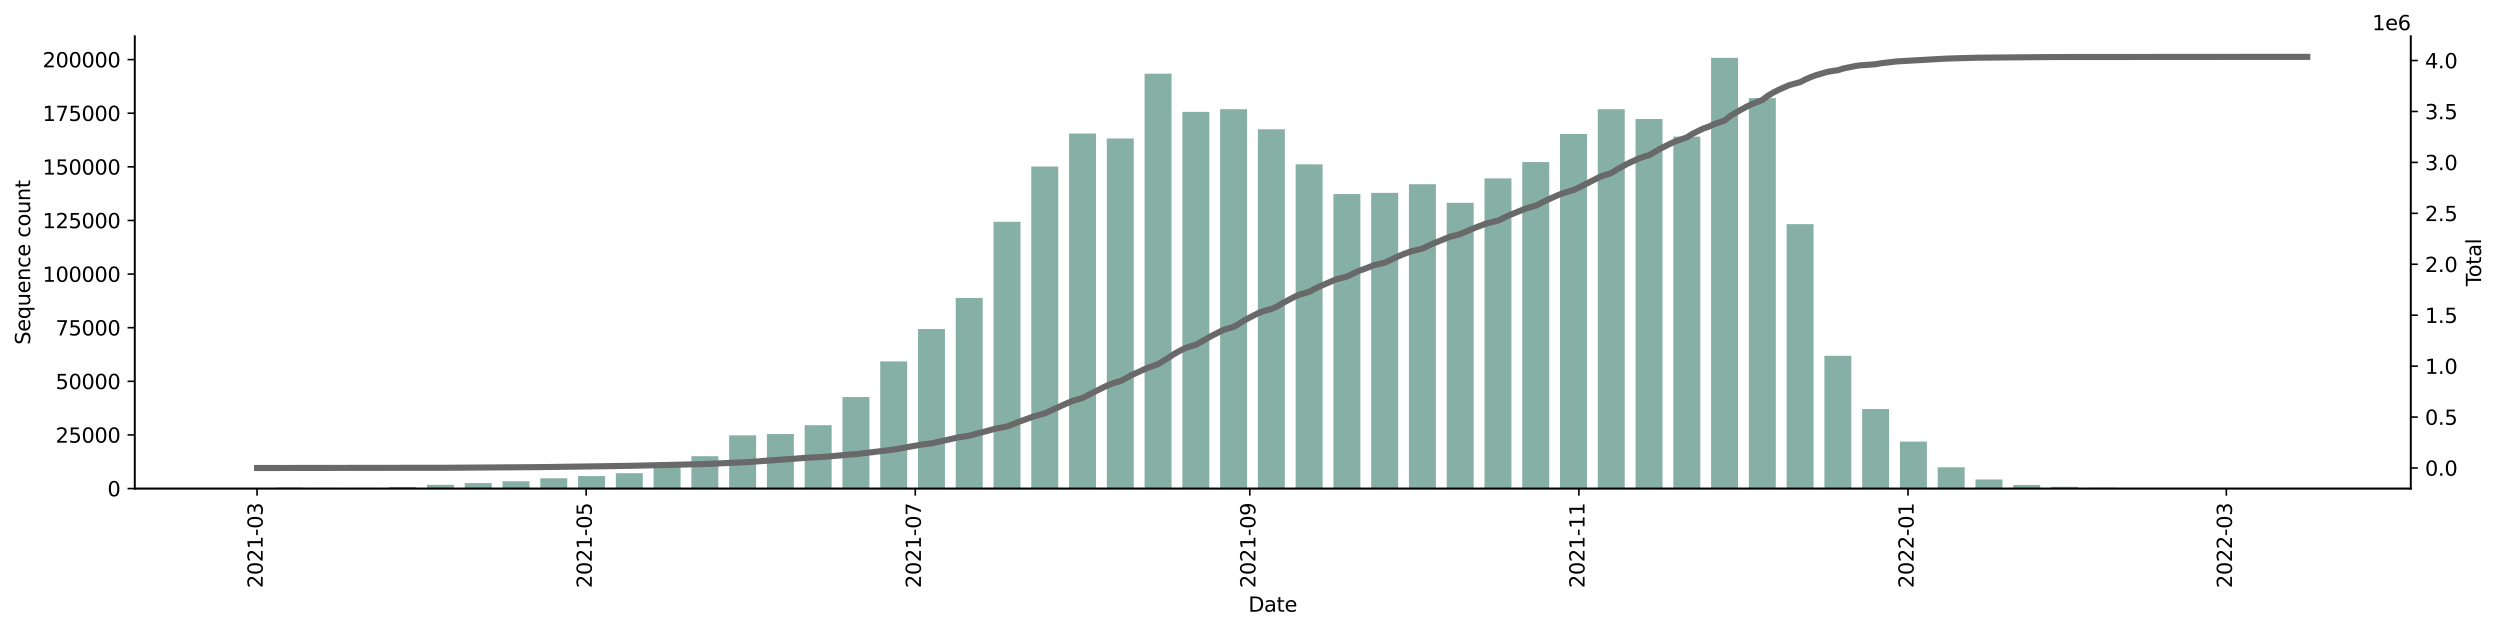 <?xml version="1.0" encoding="utf-8" standalone="no"?>
<!DOCTYPE svg PUBLIC "-//W3C//DTD SVG 1.1//EN"
  "http://www.w3.org/Graphics/SVG/1.1/DTD/svg11.dtd">
<svg xmlns:xlink="http://www.w3.org/1999/xlink" width="1225.834pt" height="309.219pt" viewBox="0 0 1225.834 309.219" xmlns="http://www.w3.org/2000/svg" version="1.1">
 <defs>
  <style type="text/css">*{stroke-linejoin: round; stroke-linecap: butt}</style>
 </defs>
 <g id="figure_1">
  <g id="patch_1">
   <path d="M 0 309.219 
L 1225.834 309.219 
L 1225.834 0 
L 0 0 
z
" style="fill: #ffffff"/>
  </g>
  <g id="axes_1">
   <g id="patch_2">
    <path d="M 66.053 239.558 
L 1182.053 239.558 
L 1182.053 17.798 
L 66.053 17.798 
z
" style="fill: #ffffff"/>
   </g>
   <g id="patch_3">
    <path d="M 116.78 239.558 
L 130.008 239.558 
L 130.008 239.426 
L 116.78 239.426 
z
" clip-path="url(#p5145534d7a)" style="fill: #86b0a6"/>
   </g>
   <g id="patch_4">
    <path d="M 135.299 239.558 
L 148.526 239.558 
L 148.526 239.027 
L 135.299 239.027 
z
" clip-path="url(#p5145534d7a)" style="fill: #86b0a6"/>
   </g>
   <g id="patch_5">
    <path d="M 153.817 239.558 
L 167.045 239.558 
L 167.045 239.207 
L 153.817 239.207 
z
" clip-path="url(#p5145534d7a)" style="fill: #86b0a6"/>
   </g>
   <g id="patch_6">
    <path d="M 172.336 239.558 
L 185.563 239.558 
L 185.563 239.248 
L 172.336 239.248 
z
" clip-path="url(#p5145534d7a)" style="fill: #86b0a6"/>
   </g>
   <g id="patch_7">
    <path d="M 190.854 239.558 
L 204.082 239.558 
L 204.082 238.77 
L 190.854 238.77 
z
" clip-path="url(#p5145534d7a)" style="fill: #86b0a6"/>
   </g>
   <g id="patch_8">
    <path d="M 209.373 239.558 
L 222.6 239.558 
L 222.6 237.72 
L 209.373 237.72 
z
" clip-path="url(#p5145534d7a)" style="fill: #86b0a6"/>
   </g>
   <g id="patch_9">
    <path d="M 227.891 239.558 
L 241.118 239.558 
L 241.118 236.853 
L 227.891 236.853 
z
" clip-path="url(#p5145534d7a)" style="fill: #86b0a6"/>
   </g>
   <g id="patch_10">
    <path d="M 246.409 239.558 
L 259.637 239.558 
L 259.637 235.976 
L 246.409 235.976 
z
" clip-path="url(#p5145534d7a)" style="fill: #86b0a6"/>
   </g>
   <g id="patch_11">
    <path d="M 264.928 239.558 
L 278.155 239.558 
L 278.155 234.497 
L 264.928 234.497 
z
" clip-path="url(#p5145534d7a)" style="fill: #86b0a6"/>
   </g>
   <g id="patch_12">
    <path d="M 283.446 239.558 
L 296.674 239.558 
L 296.674 233.431 
L 283.446 233.431 
z
" clip-path="url(#p5145534d7a)" style="fill: #86b0a6"/>
   </g>
   <g id="patch_13">
    <path d="M 301.965 239.558 
L 315.192 239.558 
L 315.192 232.02 
L 301.965 232.02 
z
" clip-path="url(#p5145534d7a)" style="fill: #86b0a6"/>
   </g>
   <g id="patch_14">
    <path d="M 320.483 239.558 
L 333.711 239.558 
L 333.711 228.625 
L 320.483 228.625 
z
" clip-path="url(#p5145534d7a)" style="fill: #86b0a6"/>
   </g>
   <g id="patch_15">
    <path d="M 339.002 239.558 
L 352.229 239.558 
L 352.229 223.703 
L 339.002 223.703 
z
" clip-path="url(#p5145534d7a)" style="fill: #86b0a6"/>
   </g>
   <g id="patch_16">
    <path d="M 357.52 239.558 
L 370.747 239.558 
L 370.747 213.453 
L 357.52 213.453 
z
" clip-path="url(#p5145534d7a)" style="fill: #86b0a6"/>
   </g>
   <g id="patch_17">
    <path d="M 376.038 239.558 
L 389.266 239.558 
L 389.266 212.851 
L 376.038 212.851 
z
" clip-path="url(#p5145534d7a)" style="fill: #86b0a6"/>
   </g>
   <g id="patch_18">
    <path d="M 394.557 239.558 
L 407.784 239.558 
L 407.784 208.481 
L 394.557 208.481 
z
" clip-path="url(#p5145534d7a)" style="fill: #86b0a6"/>
   </g>
   <g id="patch_19">
    <path d="M 413.075 239.558 
L 426.303 239.558 
L 426.303 194.701 
L 413.075 194.701 
z
" clip-path="url(#p5145534d7a)" style="fill: #86b0a6"/>
   </g>
   <g id="patch_20">
    <path d="M 431.594 239.558 
L 444.821 239.558 
L 444.821 177.204 
L 431.594 177.204 
z
" clip-path="url(#p5145534d7a)" style="fill: #86b0a6"/>
   </g>
   <g id="patch_21">
    <path d="M 450.112 239.558 
L 463.34 239.558 
L 463.34 161.337 
L 450.112 161.337 
z
" clip-path="url(#p5145534d7a)" style="fill: #86b0a6"/>
   </g>
   <g id="patch_22">
    <path d="M 468.631 239.558 
L 481.858 239.558 
L 481.858 146.093 
L 468.631 146.093 
z
" clip-path="url(#p5145534d7a)" style="fill: #86b0a6"/>
   </g>
   <g id="patch_23">
    <path d="M 487.149 239.558 
L 500.376 239.558 
L 500.376 108.759 
L 487.149 108.759 
z
" clip-path="url(#p5145534d7a)" style="fill: #86b0a6"/>
   </g>
   <g id="patch_24">
    <path d="M 505.667 239.558 
L 518.895 239.558 
L 518.895 81.645 
L 505.667 81.645 
z
" clip-path="url(#p5145534d7a)" style="fill: #86b0a6"/>
   </g>
   <g id="patch_25">
    <path d="M 524.186 239.558 
L 537.413 239.558 
L 537.413 65.465 
L 524.186 65.465 
z
" clip-path="url(#p5145534d7a)" style="fill: #86b0a6"/>
   </g>
   <g id="patch_26">
    <path d="M 542.704 239.558 
L 555.932 239.558 
L 555.932 67.9 
L 542.704 67.9 
z
" clip-path="url(#p5145534d7a)" style="fill: #86b0a6"/>
   </g>
   <g id="patch_27">
    <path d="M 561.223 239.558 
L 574.45 239.558 
L 574.45 36.108 
L 561.223 36.108 
z
" clip-path="url(#p5145534d7a)" style="fill: #86b0a6"/>
   </g>
   <g id="patch_28">
    <path d="M 579.741 239.558 
L 592.969 239.558 
L 592.969 54.836 
L 579.741 54.836 
z
" clip-path="url(#p5145534d7a)" style="fill: #86b0a6"/>
   </g>
   <g id="patch_29">
    <path d="M 598.26 239.558 
L 611.487 239.558 
L 611.487 53.558 
L 598.26 53.558 
z
" clip-path="url(#p5145534d7a)" style="fill: #86b0a6"/>
   </g>
   <g id="patch_30">
    <path d="M 616.778 239.558 
L 630.005 239.558 
L 630.005 63.374 
L 616.778 63.374 
z
" clip-path="url(#p5145534d7a)" style="fill: #86b0a6"/>
   </g>
   <g id="patch_31">
    <path d="M 635.296 239.558 
L 648.524 239.558 
L 648.524 80.584 
L 635.296 80.584 
z
" clip-path="url(#p5145534d7a)" style="fill: #86b0a6"/>
   </g>
   <g id="patch_32">
    <path d="M 653.815 239.558 
L 667.042 239.558 
L 667.042 95.173 
L 653.815 95.173 
z
" clip-path="url(#p5145534d7a)" style="fill: #86b0a6"/>
   </g>
   <g id="patch_33">
    <path d="M 672.333 239.558 
L 685.561 239.558 
L 685.561 94.581 
L 672.333 94.581 
z
" clip-path="url(#p5145534d7a)" style="fill: #86b0a6"/>
   </g>
   <g id="patch_34">
    <path d="M 690.852 239.558 
L 704.079 239.558 
L 704.079 90.335 
L 690.852 90.335 
z
" clip-path="url(#p5145534d7a)" style="fill: #86b0a6"/>
   </g>
   <g id="patch_35">
    <path d="M 709.37 239.558 
L 722.598 239.558 
L 722.598 99.44 
L 709.37 99.44 
z
" clip-path="url(#p5145534d7a)" style="fill: #86b0a6"/>
   </g>
   <g id="patch_36">
    <path d="M 727.889 239.558 
L 741.116 239.558 
L 741.116 87.486 
L 727.889 87.486 
z
" clip-path="url(#p5145534d7a)" style="fill: #86b0a6"/>
   </g>
   <g id="patch_37">
    <path d="M 746.407 239.558 
L 759.634 239.558 
L 759.634 79.473 
L 746.407 79.473 
z
" clip-path="url(#p5145534d7a)" style="fill: #86b0a6"/>
   </g>
   <g id="patch_38">
    <path d="M 764.925 239.558 
L 778.153 239.558 
L 778.153 65.697 
L 764.925 65.697 
z
" clip-path="url(#p5145534d7a)" style="fill: #86b0a6"/>
   </g>
   <g id="patch_39">
    <path d="M 783.444 239.558 
L 796.671 239.558 
L 796.671 53.559 
L 783.444 53.559 
z
" clip-path="url(#p5145534d7a)" style="fill: #86b0a6"/>
   </g>
   <g id="patch_40">
    <path d="M 801.962 239.558 
L 815.19 239.558 
L 815.19 58.344 
L 801.962 58.344 
z
" clip-path="url(#p5145534d7a)" style="fill: #86b0a6"/>
   </g>
   <g id="patch_41">
    <path d="M 820.481 239.558 
L 833.708 239.558 
L 833.708 66.978 
L 820.481 66.978 
z
" clip-path="url(#p5145534d7a)" style="fill: #86b0a6"/>
   </g>
   <g id="patch_42">
    <path d="M 838.999 239.558 
L 852.227 239.558 
L 852.227 28.358 
L 838.999 28.358 
z
" clip-path="url(#p5145534d7a)" style="fill: #86b0a6"/>
   </g>
   <g id="patch_43">
    <path d="M 857.518 239.558 
L 870.745 239.558 
L 870.745 48.122 
L 857.518 48.122 
z
" clip-path="url(#p5145534d7a)" style="fill: #86b0a6"/>
   </g>
   <g id="patch_44">
    <path d="M 876.036 239.558 
L 889.264 239.558 
L 889.264 109.913 
L 876.036 109.913 
z
" clip-path="url(#p5145534d7a)" style="fill: #86b0a6"/>
   </g>
   <g id="patch_45">
    <path d="M 894.554 239.558 
L 907.782 239.558 
L 907.782 174.475 
L 894.554 174.475 
z
" clip-path="url(#p5145534d7a)" style="fill: #86b0a6"/>
   </g>
   <g id="patch_46">
    <path d="M 913.073 239.558 
L 926.3 239.558 
L 926.3 200.563 
L 913.073 200.563 
z
" clip-path="url(#p5145534d7a)" style="fill: #86b0a6"/>
   </g>
   <g id="patch_47">
    <path d="M 931.591 239.558 
L 944.819 239.558 
L 944.819 216.52 
L 931.591 216.52 
z
" clip-path="url(#p5145534d7a)" style="fill: #86b0a6"/>
   </g>
   <g id="patch_48">
    <path d="M 950.11 239.558 
L 963.337 239.558 
L 963.337 229.104 
L 950.11 229.104 
z
" clip-path="url(#p5145534d7a)" style="fill: #86b0a6"/>
   </g>
   <g id="patch_49">
    <path d="M 968.628 239.558 
L 981.856 239.558 
L 981.856 235.103 
L 968.628 235.103 
z
" clip-path="url(#p5145534d7a)" style="fill: #86b0a6"/>
   </g>
   <g id="patch_50">
    <path d="M 987.147 239.558 
L 1000.374 239.558 
L 1000.374 237.791 
L 987.147 237.791 
z
" clip-path="url(#p5145534d7a)" style="fill: #86b0a6"/>
   </g>
   <g id="patch_51">
    <path d="M 1005.665 239.558 
L 1018.893 239.558 
L 1018.893 238.707 
L 1005.665 238.707 
z
" clip-path="url(#p5145534d7a)" style="fill: #86b0a6"/>
   </g>
   <g id="patch_52">
    <path d="M 1024.184 239.558 
L 1037.411 239.558 
L 1037.411 239.104 
L 1024.184 239.104 
z
" clip-path="url(#p5145534d7a)" style="fill: #86b0a6"/>
   </g>
   <g id="patch_53">
    <path d="M 1042.702 239.558 
L 1055.929 239.558 
L 1055.929 239.317 
L 1042.702 239.317 
z
" clip-path="url(#p5145534d7a)" style="fill: #86b0a6"/>
   </g>
   <g id="patch_54">
    <path d="M 1061.22 239.558 
L 1074.448 239.558 
L 1074.448 239.433 
L 1061.22 239.433 
z
" clip-path="url(#p5145534d7a)" style="fill: #86b0a6"/>
   </g>
   <g id="patch_55">
    <path d="M 1079.739 239.558 
L 1092.966 239.558 
L 1092.966 239.516 
L 1079.739 239.516 
z
" clip-path="url(#p5145534d7a)" style="fill: #86b0a6"/>
   </g>
   <g id="patch_56">
    <path d="M 1098.257 239.558 
L 1111.485 239.558 
L 1111.485 239.533 
L 1098.257 239.533 
z
" clip-path="url(#p5145534d7a)" style="fill: #86b0a6"/>
   </g>
   <g id="patch_57">
    <path d="M 1116.776 239.558 
L 1130.003 239.558 
L 1130.003 239.553 
L 1116.776 239.553 
z
" clip-path="url(#p5145534d7a)" style="fill: #86b0a6"/>
   </g>
   <g id="matplotlib.axis_1">
    <g id="xtick_1">
     <g id="line2d_1">
      <defs>
       <path id="m5280f4edd8" d="M 0 0 
L 0 3.5 
" style="stroke: #000000; stroke-width: 0.8"/>
      </defs>
      <g>
       <use xlink:href="#m5280f4edd8" x="126.04" y="239.558" style="stroke: #000000; stroke-width: 0.8"/>
      </g>
     </g>
     <g id="text_1">
      <!-- 2021-03 -->
      <g transform="translate(128.799 288.341)rotate(-90)scale(0.1 -0.1)">
       <defs>
        <path id="DejaVuSans-32" d="M 1228 531 
L 3431 531 
L 3431 0 
L 469 0 
L 469 531 
Q 828 903 1448 1529 
Q 2069 2156 2228 2338 
Q 2531 2678 2651 2914 
Q 2772 3150 2772 3378 
Q 2772 3750 2511 3984 
Q 2250 4219 1831 4219 
Q 1534 4219 1204 4116 
Q 875 4013 500 3803 
L 500 4441 
Q 881 4594 1212 4672 
Q 1544 4750 1819 4750 
Q 2544 4750 2975 4387 
Q 3406 4025 3406 3419 
Q 3406 3131 3298 2873 
Q 3191 2616 2906 2266 
Q 2828 2175 2409 1742 
Q 1991 1309 1228 531 
z
" transform="scale(0.016)"/>
        <path id="DejaVuSans-30" d="M 2034 4250 
Q 1547 4250 1301 3770 
Q 1056 3291 1056 2328 
Q 1056 1369 1301 889 
Q 1547 409 2034 409 
Q 2525 409 2770 889 
Q 3016 1369 3016 2328 
Q 3016 3291 2770 3770 
Q 2525 4250 2034 4250 
z
M 2034 4750 
Q 2819 4750 3233 4129 
Q 3647 3509 3647 2328 
Q 3647 1150 3233 529 
Q 2819 -91 2034 -91 
Q 1250 -91 836 529 
Q 422 1150 422 2328 
Q 422 3509 836 4129 
Q 1250 4750 2034 4750 
z
" transform="scale(0.016)"/>
        <path id="DejaVuSans-31" d="M 794 531 
L 1825 531 
L 1825 4091 
L 703 3866 
L 703 4441 
L 1819 4666 
L 2450 4666 
L 2450 531 
L 3481 531 
L 3481 0 
L 794 0 
L 794 531 
z
" transform="scale(0.016)"/>
        <path id="DejaVuSans-2d" d="M 313 2009 
L 1997 2009 
L 1997 1497 
L 313 1497 
L 313 2009 
z
" transform="scale(0.016)"/>
        <path id="DejaVuSans-33" d="M 2597 2516 
Q 3050 2419 3304 2112 
Q 3559 1806 3559 1356 
Q 3559 666 3084 287 
Q 2609 -91 1734 -91 
Q 1441 -91 1130 -33 
Q 819 25 488 141 
L 488 750 
Q 750 597 1062 519 
Q 1375 441 1716 441 
Q 2309 441 2620 675 
Q 2931 909 2931 1356 
Q 2931 1769 2642 2001 
Q 2353 2234 1838 2234 
L 1294 2234 
L 1294 2753 
L 1863 2753 
Q 2328 2753 2575 2939 
Q 2822 3125 2822 3475 
Q 2822 3834 2567 4026 
Q 2313 4219 1838 4219 
Q 1578 4219 1281 4162 
Q 984 4106 628 3988 
L 628 4550 
Q 988 4650 1302 4700 
Q 1616 4750 1894 4750 
Q 2613 4750 3031 4423 
Q 3450 4097 3450 3541 
Q 3450 3153 3228 2886 
Q 3006 2619 2597 2516 
z
" transform="scale(0.016)"/>
       </defs>
       <use xlink:href="#DejaVuSans-32"/>
       <use xlink:href="#DejaVuSans-30" x="63.623"/>
       <use xlink:href="#DejaVuSans-32" x="127.246"/>
       <use xlink:href="#DejaVuSans-31" x="190.869"/>
       <use xlink:href="#DejaVuSans-2d" x="254.492"/>
       <use xlink:href="#DejaVuSans-30" x="290.576"/>
       <use xlink:href="#DejaVuSans-33" x="354.199"/>
      </g>
     </g>
    </g>
    <g id="xtick_2">
     <g id="line2d_2">
      <g>
       <use xlink:href="#m5280f4edd8" x="287.415" y="239.558" style="stroke: #000000; stroke-width: 0.8"/>
      </g>
     </g>
     <g id="text_2">
      <!-- 2021-05 -->
      <g transform="translate(290.174 288.341)rotate(-90)scale(0.1 -0.1)">
       <defs>
        <path id="DejaVuSans-35" d="M 691 4666 
L 3169 4666 
L 3169 4134 
L 1269 4134 
L 1269 2991 
Q 1406 3038 1543 3061 
Q 1681 3084 1819 3084 
Q 2600 3084 3056 2656 
Q 3513 2228 3513 1497 
Q 3513 744 3044 326 
Q 2575 -91 1722 -91 
Q 1428 -91 1123 -41 
Q 819 9 494 109 
L 494 744 
Q 775 591 1075 516 
Q 1375 441 1709 441 
Q 2250 441 2565 725 
Q 2881 1009 2881 1497 
Q 2881 1984 2565 2268 
Q 2250 2553 1709 2553 
Q 1456 2553 1204 2497 
Q 953 2441 691 2322 
L 691 4666 
z
" transform="scale(0.016)"/>
       </defs>
       <use xlink:href="#DejaVuSans-32"/>
       <use xlink:href="#DejaVuSans-30" x="63.623"/>
       <use xlink:href="#DejaVuSans-32" x="127.246"/>
       <use xlink:href="#DejaVuSans-31" x="190.869"/>
       <use xlink:href="#DejaVuSans-2d" x="254.492"/>
       <use xlink:href="#DejaVuSans-30" x="290.576"/>
       <use xlink:href="#DejaVuSans-35" x="354.199"/>
      </g>
     </g>
    </g>
    <g id="xtick_3">
     <g id="line2d_3">
      <g>
       <use xlink:href="#m5280f4edd8" x="448.789" y="239.558" style="stroke: #000000; stroke-width: 0.8"/>
      </g>
     </g>
     <g id="text_3">
      <!-- 2021-07 -->
      <g transform="translate(451.549 288.341)rotate(-90)scale(0.1 -0.1)">
       <defs>
        <path id="DejaVuSans-37" d="M 525 4666 
L 3525 4666 
L 3525 4397 
L 1831 0 
L 1172 0 
L 2766 4134 
L 525 4134 
L 525 4666 
z
" transform="scale(0.016)"/>
       </defs>
       <use xlink:href="#DejaVuSans-32"/>
       <use xlink:href="#DejaVuSans-30" x="63.623"/>
       <use xlink:href="#DejaVuSans-32" x="127.246"/>
       <use xlink:href="#DejaVuSans-31" x="190.869"/>
       <use xlink:href="#DejaVuSans-2d" x="254.492"/>
       <use xlink:href="#DejaVuSans-30" x="290.576"/>
       <use xlink:href="#DejaVuSans-37" x="354.199"/>
      </g>
     </g>
    </g>
    <g id="xtick_4">
     <g id="line2d_4">
      <g>
       <use xlink:href="#m5280f4edd8" x="612.81" y="239.558" style="stroke: #000000; stroke-width: 0.8"/>
      </g>
     </g>
     <g id="text_4">
      <!-- 2021-09 -->
      <g transform="translate(615.569 288.341)rotate(-90)scale(0.1 -0.1)">
       <defs>
        <path id="DejaVuSans-39" d="M 703 97 
L 703 672 
Q 941 559 1184 500 
Q 1428 441 1663 441 
Q 2288 441 2617 861 
Q 2947 1281 2994 2138 
Q 2813 1869 2534 1725 
Q 2256 1581 1919 1581 
Q 1219 1581 811 2004 
Q 403 2428 403 3163 
Q 403 3881 828 4315 
Q 1253 4750 1959 4750 
Q 2769 4750 3195 4129 
Q 3622 3509 3622 2328 
Q 3622 1225 3098 567 
Q 2575 -91 1691 -91 
Q 1453 -91 1209 -44 
Q 966 3 703 97 
z
M 1959 2075 
Q 2384 2075 2632 2365 
Q 2881 2656 2881 3163 
Q 2881 3666 2632 3958 
Q 2384 4250 1959 4250 
Q 1534 4250 1286 3958 
Q 1038 3666 1038 3163 
Q 1038 2656 1286 2365 
Q 1534 2075 1959 2075 
z
" transform="scale(0.016)"/>
       </defs>
       <use xlink:href="#DejaVuSans-32"/>
       <use xlink:href="#DejaVuSans-30" x="63.623"/>
       <use xlink:href="#DejaVuSans-32" x="127.246"/>
       <use xlink:href="#DejaVuSans-31" x="190.869"/>
       <use xlink:href="#DejaVuSans-2d" x="254.492"/>
       <use xlink:href="#DejaVuSans-30" x="290.576"/>
       <use xlink:href="#DejaVuSans-39" x="354.199"/>
      </g>
     </g>
    </g>
    <g id="xtick_5">
     <g id="line2d_5">
      <g>
       <use xlink:href="#m5280f4edd8" x="774.185" y="239.558" style="stroke: #000000; stroke-width: 0.8"/>
      </g>
     </g>
     <g id="text_5">
      <!-- 2021-11 -->
      <g transform="translate(776.944 288.341)rotate(-90)scale(0.1 -0.1)">
       <use xlink:href="#DejaVuSans-32"/>
       <use xlink:href="#DejaVuSans-30" x="63.623"/>
       <use xlink:href="#DejaVuSans-32" x="127.246"/>
       <use xlink:href="#DejaVuSans-31" x="190.869"/>
       <use xlink:href="#DejaVuSans-2d" x="254.492"/>
       <use xlink:href="#DejaVuSans-31" x="290.576"/>
       <use xlink:href="#DejaVuSans-31" x="354.199"/>
      </g>
     </g>
    </g>
    <g id="xtick_6">
     <g id="line2d_6">
      <g>
       <use xlink:href="#m5280f4edd8" x="935.56" y="239.558" style="stroke: #000000; stroke-width: 0.8"/>
      </g>
     </g>
     <g id="text_6">
      <!-- 2022-01 -->
      <g transform="translate(938.319 288.341)rotate(-90)scale(0.1 -0.1)">
       <use xlink:href="#DejaVuSans-32"/>
       <use xlink:href="#DejaVuSans-30" x="63.623"/>
       <use xlink:href="#DejaVuSans-32" x="127.246"/>
       <use xlink:href="#DejaVuSans-32" x="190.869"/>
       <use xlink:href="#DejaVuSans-2d" x="254.492"/>
       <use xlink:href="#DejaVuSans-30" x="290.576"/>
       <use xlink:href="#DejaVuSans-31" x="354.199"/>
      </g>
     </g>
    </g>
    <g id="xtick_7">
     <g id="line2d_7">
      <g>
       <use xlink:href="#m5280f4edd8" x="1091.644" y="239.558" style="stroke: #000000; stroke-width: 0.8"/>
      </g>
     </g>
     <g id="text_7">
      <!-- 2022-03 -->
      <g transform="translate(1094.403 288.341)rotate(-90)scale(0.1 -0.1)">
       <use xlink:href="#DejaVuSans-32"/>
       <use xlink:href="#DejaVuSans-30" x="63.623"/>
       <use xlink:href="#DejaVuSans-32" x="127.246"/>
       <use xlink:href="#DejaVuSans-32" x="190.869"/>
       <use xlink:href="#DejaVuSans-2d" x="254.492"/>
       <use xlink:href="#DejaVuSans-30" x="290.576"/>
       <use xlink:href="#DejaVuSans-33" x="354.199"/>
      </g>
     </g>
    </g>
    <g id="text_8">
     <!-- Date -->
     <g transform="translate(612.102 299.94)scale(0.1 -0.1)">
      <defs>
       <path id="DejaVuSans-44" d="M 1259 4147 
L 1259 519 
L 2022 519 
Q 2988 519 3436 956 
Q 3884 1394 3884 2338 
Q 3884 3275 3436 3711 
Q 2988 4147 2022 4147 
L 1259 4147 
z
M 628 4666 
L 1925 4666 
Q 3281 4666 3915 4102 
Q 4550 3538 4550 2338 
Q 4550 1131 3912 565 
Q 3275 0 1925 0 
L 628 0 
L 628 4666 
z
" transform="scale(0.016)"/>
       <path id="DejaVuSans-61" d="M 2194 1759 
Q 1497 1759 1228 1600 
Q 959 1441 959 1056 
Q 959 750 1161 570 
Q 1363 391 1709 391 
Q 2188 391 2477 730 
Q 2766 1069 2766 1631 
L 2766 1759 
L 2194 1759 
z
M 3341 1997 
L 3341 0 
L 2766 0 
L 2766 531 
Q 2569 213 2275 61 
Q 1981 -91 1556 -91 
Q 1019 -91 701 211 
Q 384 513 384 1019 
Q 384 1609 779 1909 
Q 1175 2209 1959 2209 
L 2766 2209 
L 2766 2266 
Q 2766 2663 2505 2880 
Q 2244 3097 1772 3097 
Q 1472 3097 1187 3025 
Q 903 2953 641 2809 
L 641 3341 
Q 956 3463 1253 3523 
Q 1550 3584 1831 3584 
Q 2591 3584 2966 3190 
Q 3341 2797 3341 1997 
z
" transform="scale(0.016)"/>
       <path id="DejaVuSans-74" d="M 1172 4494 
L 1172 3500 
L 2356 3500 
L 2356 3053 
L 1172 3053 
L 1172 1153 
Q 1172 725 1289 603 
Q 1406 481 1766 481 
L 2356 481 
L 2356 0 
L 1766 0 
Q 1100 0 847 248 
Q 594 497 594 1153 
L 594 3053 
L 172 3053 
L 172 3500 
L 594 3500 
L 594 4494 
L 1172 4494 
z
" transform="scale(0.016)"/>
       <path id="DejaVuSans-65" d="M 3597 1894 
L 3597 1613 
L 953 1613 
Q 991 1019 1311 708 
Q 1631 397 2203 397 
Q 2534 397 2845 478 
Q 3156 559 3463 722 
L 3463 178 
Q 3153 47 2828 -22 
Q 2503 -91 2169 -91 
Q 1331 -91 842 396 
Q 353 884 353 1716 
Q 353 2575 817 3079 
Q 1281 3584 2069 3584 
Q 2775 3584 3186 3129 
Q 3597 2675 3597 1894 
z
M 3022 2063 
Q 3016 2534 2758 2815 
Q 2500 3097 2075 3097 
Q 1594 3097 1305 2825 
Q 1016 2553 972 2059 
L 3022 2063 
z
" transform="scale(0.016)"/>
      </defs>
      <use xlink:href="#DejaVuSans-44"/>
      <use xlink:href="#DejaVuSans-61" x="77.002"/>
      <use xlink:href="#DejaVuSans-74" x="138.281"/>
      <use xlink:href="#DejaVuSans-65" x="177.49"/>
     </g>
    </g>
   </g>
   <g id="matplotlib.axis_2">
    <g id="ytick_1">
     <g id="line2d_8">
      <defs>
       <path id="m1c96348658" d="M 0 0 
L -3.5 0 
" style="stroke: #000000; stroke-width: 0.8"/>
      </defs>
      <g>
       <use xlink:href="#m1c96348658" x="66.053" y="239.558" style="stroke: #000000; stroke-width: 0.8"/>
      </g>
     </g>
     <g id="text_9">
      <!-- 0 -->
      <g transform="translate(52.691 243.358)scale(0.1 -0.1)">
       <use xlink:href="#DejaVuSans-30"/>
      </g>
     </g>
    </g>
    <g id="ytick_2">
     <g id="line2d_9">
      <g>
       <use xlink:href="#m1c96348658" x="66.053" y="213.267" style="stroke: #000000; stroke-width: 0.8"/>
      </g>
     </g>
     <g id="text_10">
      <!-- 25000 -->
      <g transform="translate(27.241 217.066)scale(0.1 -0.1)">
       <use xlink:href="#DejaVuSans-32"/>
       <use xlink:href="#DejaVuSans-35" x="63.623"/>
       <use xlink:href="#DejaVuSans-30" x="127.246"/>
       <use xlink:href="#DejaVuSans-30" x="190.869"/>
       <use xlink:href="#DejaVuSans-30" x="254.492"/>
      </g>
     </g>
    </g>
    <g id="ytick_3">
     <g id="line2d_10">
      <g>
       <use xlink:href="#m1c96348658" x="66.053" y="186.975" style="stroke: #000000; stroke-width: 0.8"/>
      </g>
     </g>
     <g id="text_11">
      <!-- 50000 -->
      <g transform="translate(27.241 190.775)scale(0.1 -0.1)">
       <use xlink:href="#DejaVuSans-35"/>
       <use xlink:href="#DejaVuSans-30" x="63.623"/>
       <use xlink:href="#DejaVuSans-30" x="127.246"/>
       <use xlink:href="#DejaVuSans-30" x="190.869"/>
       <use xlink:href="#DejaVuSans-30" x="254.492"/>
      </g>
     </g>
    </g>
    <g id="ytick_4">
     <g id="line2d_11">
      <g>
       <use xlink:href="#m1c96348658" x="66.053" y="160.684" style="stroke: #000000; stroke-width: 0.8"/>
      </g>
     </g>
     <g id="text_12">
      <!-- 75000 -->
      <g transform="translate(27.241 164.483)scale(0.1 -0.1)">
       <use xlink:href="#DejaVuSans-37"/>
       <use xlink:href="#DejaVuSans-35" x="63.623"/>
       <use xlink:href="#DejaVuSans-30" x="127.246"/>
       <use xlink:href="#DejaVuSans-30" x="190.869"/>
       <use xlink:href="#DejaVuSans-30" x="254.492"/>
      </g>
     </g>
    </g>
    <g id="ytick_5">
     <g id="line2d_12">
      <g>
       <use xlink:href="#m1c96348658" x="66.053" y="134.392" style="stroke: #000000; stroke-width: 0.8"/>
      </g>
     </g>
     <g id="text_13">
      <!-- 100000 -->
      <g transform="translate(20.878 138.191)scale(0.1 -0.1)">
       <use xlink:href="#DejaVuSans-31"/>
       <use xlink:href="#DejaVuSans-30" x="63.623"/>
       <use xlink:href="#DejaVuSans-30" x="127.246"/>
       <use xlink:href="#DejaVuSans-30" x="190.869"/>
       <use xlink:href="#DejaVuSans-30" x="254.492"/>
       <use xlink:href="#DejaVuSans-30" x="318.115"/>
      </g>
     </g>
    </g>
    <g id="ytick_6">
     <g id="line2d_13">
      <g>
       <use xlink:href="#m1c96348658" x="66.053" y="108.101" style="stroke: #000000; stroke-width: 0.8"/>
      </g>
     </g>
     <g id="text_14">
      <!-- 125000 -->
      <g transform="translate(20.878 111.9)scale(0.1 -0.1)">
       <use xlink:href="#DejaVuSans-31"/>
       <use xlink:href="#DejaVuSans-32" x="63.623"/>
       <use xlink:href="#DejaVuSans-35" x="127.246"/>
       <use xlink:href="#DejaVuSans-30" x="190.869"/>
       <use xlink:href="#DejaVuSans-30" x="254.492"/>
       <use xlink:href="#DejaVuSans-30" x="318.115"/>
      </g>
     </g>
    </g>
    <g id="ytick_7">
     <g id="line2d_14">
      <g>
       <use xlink:href="#m1c96348658" x="66.053" y="81.809" style="stroke: #000000; stroke-width: 0.8"/>
      </g>
     </g>
     <g id="text_15">
      <!-- 150000 -->
      <g transform="translate(20.878 85.608)scale(0.1 -0.1)">
       <use xlink:href="#DejaVuSans-31"/>
       <use xlink:href="#DejaVuSans-35" x="63.623"/>
       <use xlink:href="#DejaVuSans-30" x="127.246"/>
       <use xlink:href="#DejaVuSans-30" x="190.869"/>
       <use xlink:href="#DejaVuSans-30" x="254.492"/>
       <use xlink:href="#DejaVuSans-30" x="318.115"/>
      </g>
     </g>
    </g>
    <g id="ytick_8">
     <g id="line2d_15">
      <g>
       <use xlink:href="#m1c96348658" x="66.053" y="55.518" style="stroke: #000000; stroke-width: 0.8"/>
      </g>
     </g>
     <g id="text_16">
      <!-- 175000 -->
      <g transform="translate(20.878 59.317)scale(0.1 -0.1)">
       <use xlink:href="#DejaVuSans-31"/>
       <use xlink:href="#DejaVuSans-37" x="63.623"/>
       <use xlink:href="#DejaVuSans-35" x="127.246"/>
       <use xlink:href="#DejaVuSans-30" x="190.869"/>
       <use xlink:href="#DejaVuSans-30" x="254.492"/>
       <use xlink:href="#DejaVuSans-30" x="318.115"/>
      </g>
     </g>
    </g>
    <g id="ytick_9">
     <g id="line2d_16">
      <g>
       <use xlink:href="#m1c96348658" x="66.053" y="29.226" style="stroke: #000000; stroke-width: 0.8"/>
      </g>
     </g>
     <g id="text_17">
      <!-- 200000 -->
      <g transform="translate(20.878 33.025)scale(0.1 -0.1)">
       <use xlink:href="#DejaVuSans-32"/>
       <use xlink:href="#DejaVuSans-30" x="63.623"/>
       <use xlink:href="#DejaVuSans-30" x="127.246"/>
       <use xlink:href="#DejaVuSans-30" x="190.869"/>
       <use xlink:href="#DejaVuSans-30" x="254.492"/>
       <use xlink:href="#DejaVuSans-30" x="318.115"/>
      </g>
     </g>
    </g>
    <g id="text_18">
     <!-- Sequence count -->
     <g transform="translate(14.798 169.039)rotate(-90)scale(0.1 -0.1)">
      <defs>
       <path id="DejaVuSans-53" d="M 3425 4513 
L 3425 3897 
Q 3066 4069 2747 4153 
Q 2428 4238 2131 4238 
Q 1616 4238 1336 4038 
Q 1056 3838 1056 3469 
Q 1056 3159 1242 3001 
Q 1428 2844 1947 2747 
L 2328 2669 
Q 3034 2534 3370 2195 
Q 3706 1856 3706 1288 
Q 3706 609 3251 259 
Q 2797 -91 1919 -91 
Q 1588 -91 1214 -16 
Q 841 59 441 206 
L 441 856 
Q 825 641 1194 531 
Q 1563 422 1919 422 
Q 2459 422 2753 634 
Q 3047 847 3047 1241 
Q 3047 1584 2836 1778 
Q 2625 1972 2144 2069 
L 1759 2144 
Q 1053 2284 737 2584 
Q 422 2884 422 3419 
Q 422 4038 858 4394 
Q 1294 4750 2059 4750 
Q 2388 4750 2728 4690 
Q 3069 4631 3425 4513 
z
" transform="scale(0.016)"/>
       <path id="DejaVuSans-71" d="M 947 1747 
Q 947 1113 1208 752 
Q 1469 391 1925 391 
Q 2381 391 2643 752 
Q 2906 1113 2906 1747 
Q 2906 2381 2643 2742 
Q 2381 3103 1925 3103 
Q 1469 3103 1208 2742 
Q 947 2381 947 1747 
z
M 2906 525 
Q 2725 213 2448 61 
Q 2172 -91 1784 -91 
Q 1150 -91 751 415 
Q 353 922 353 1747 
Q 353 2572 751 3078 
Q 1150 3584 1784 3584 
Q 2172 3584 2448 3432 
Q 2725 3281 2906 2969 
L 2906 3500 
L 3481 3500 
L 3481 -1331 
L 2906 -1331 
L 2906 525 
z
" transform="scale(0.016)"/>
       <path id="DejaVuSans-75" d="M 544 1381 
L 544 3500 
L 1119 3500 
L 1119 1403 
Q 1119 906 1312 657 
Q 1506 409 1894 409 
Q 2359 409 2629 706 
Q 2900 1003 2900 1516 
L 2900 3500 
L 3475 3500 
L 3475 0 
L 2900 0 
L 2900 538 
Q 2691 219 2414 64 
Q 2138 -91 1772 -91 
Q 1169 -91 856 284 
Q 544 659 544 1381 
z
M 1991 3584 
L 1991 3584 
z
" transform="scale(0.016)"/>
       <path id="DejaVuSans-6e" d="M 3513 2113 
L 3513 0 
L 2938 0 
L 2938 2094 
Q 2938 2591 2744 2837 
Q 2550 3084 2163 3084 
Q 1697 3084 1428 2787 
Q 1159 2491 1159 1978 
L 1159 0 
L 581 0 
L 581 3500 
L 1159 3500 
L 1159 2956 
Q 1366 3272 1645 3428 
Q 1925 3584 2291 3584 
Q 2894 3584 3203 3211 
Q 3513 2838 3513 2113 
z
" transform="scale(0.016)"/>
       <path id="DejaVuSans-63" d="M 3122 3366 
L 3122 2828 
Q 2878 2963 2633 3030 
Q 2388 3097 2138 3097 
Q 1578 3097 1268 2742 
Q 959 2388 959 1747 
Q 959 1106 1268 751 
Q 1578 397 2138 397 
Q 2388 397 2633 464 
Q 2878 531 3122 666 
L 3122 134 
Q 2881 22 2623 -34 
Q 2366 -91 2075 -91 
Q 1284 -91 818 406 
Q 353 903 353 1747 
Q 353 2603 823 3093 
Q 1294 3584 2113 3584 
Q 2378 3584 2631 3529 
Q 2884 3475 3122 3366 
z
" transform="scale(0.016)"/>
       <path id="DejaVuSans-20" transform="scale(0.016)"/>
       <path id="DejaVuSans-6f" d="M 1959 3097 
Q 1497 3097 1228 2736 
Q 959 2375 959 1747 
Q 959 1119 1226 758 
Q 1494 397 1959 397 
Q 2419 397 2687 759 
Q 2956 1122 2956 1747 
Q 2956 2369 2687 2733 
Q 2419 3097 1959 3097 
z
M 1959 3584 
Q 2709 3584 3137 3096 
Q 3566 2609 3566 1747 
Q 3566 888 3137 398 
Q 2709 -91 1959 -91 
Q 1206 -91 779 398 
Q 353 888 353 1747 
Q 353 2609 779 3096 
Q 1206 3584 1959 3584 
z
" transform="scale(0.016)"/>
      </defs>
      <use xlink:href="#DejaVuSans-53"/>
      <use xlink:href="#DejaVuSans-65" x="63.477"/>
      <use xlink:href="#DejaVuSans-71" x="125"/>
      <use xlink:href="#DejaVuSans-75" x="188.477"/>
      <use xlink:href="#DejaVuSans-65" x="251.855"/>
      <use xlink:href="#DejaVuSans-6e" x="313.379"/>
      <use xlink:href="#DejaVuSans-63" x="376.758"/>
      <use xlink:href="#DejaVuSans-65" x="431.738"/>
      <use xlink:href="#DejaVuSans-20" x="493.262"/>
      <use xlink:href="#DejaVuSans-63" x="525.049"/>
      <use xlink:href="#DejaVuSans-6f" x="580.029"/>
      <use xlink:href="#DejaVuSans-75" x="641.211"/>
      <use xlink:href="#DejaVuSans-6e" x="704.59"/>
      <use xlink:href="#DejaVuSans-74" x="767.969"/>
     </g>
    </g>
   </g>
   <g id="patch_58">
    <path d="M 66.053 239.558 
L 66.053 17.798 
" style="fill: none; stroke: #000000; stroke-width: 0.8; stroke-linejoin: miter; stroke-linecap: square"/>
   </g>
   <g id="patch_59">
    <path d="M 1182.053 239.558 
L 1182.053 17.798 
" style="fill: none; stroke: #000000; stroke-width: 0.8; stroke-linejoin: miter; stroke-linecap: square"/>
   </g>
   <g id="patch_60">
    <path d="M 66.053 239.558 
L 1182.053 239.558 
" style="fill: none; stroke: #000000; stroke-width: 0.8; stroke-linejoin: miter; stroke-linecap: square"/>
   </g>
  </g>
  <g id="axes_2">
   <g id="matplotlib.axis_3">
    <g id="ytick_10">
     <g id="line2d_17">
      <defs>
       <path id="m46f35eec33" d="M 0 0 
L 3.5 0 
" style="stroke: #000000; stroke-width: 0.8"/>
      </defs>
      <g>
       <use xlink:href="#m46f35eec33" x="1182.053" y="229.48" style="stroke: #000000; stroke-width: 0.8"/>
      </g>
     </g>
     <g id="text_19">
      <!-- 0.0 -->
      <g transform="translate(1189.053 233.28)scale(0.1 -0.1)">
       <defs>
        <path id="DejaVuSans-2e" d="M 684 794 
L 1344 794 
L 1344 0 
L 684 0 
L 684 794 
z
" transform="scale(0.016)"/>
       </defs>
       <use xlink:href="#DejaVuSans-30"/>
       <use xlink:href="#DejaVuSans-2e" x="63.623"/>
       <use xlink:href="#DejaVuSans-30" x="95.41"/>
      </g>
     </g>
    </g>
    <g id="ytick_11">
     <g id="line2d_18">
      <g>
       <use xlink:href="#m46f35eec33" x="1182.053" y="204.506" style="stroke: #000000; stroke-width: 0.8"/>
      </g>
     </g>
     <g id="text_20">
      <!-- 0.5 -->
      <g transform="translate(1189.053 208.305)scale(0.1 -0.1)">
       <use xlink:href="#DejaVuSans-30"/>
       <use xlink:href="#DejaVuSans-2e" x="63.623"/>
       <use xlink:href="#DejaVuSans-35" x="95.41"/>
      </g>
     </g>
    </g>
    <g id="ytick_12">
     <g id="line2d_19">
      <g>
       <use xlink:href="#m46f35eec33" x="1182.053" y="179.532" style="stroke: #000000; stroke-width: 0.8"/>
      </g>
     </g>
     <g id="text_21">
      <!-- 1.0 -->
      <g transform="translate(1189.053 183.331)scale(0.1 -0.1)">
       <use xlink:href="#DejaVuSans-31"/>
       <use xlink:href="#DejaVuSans-2e" x="63.623"/>
       <use xlink:href="#DejaVuSans-30" x="95.41"/>
      </g>
     </g>
    </g>
    <g id="ytick_13">
     <g id="line2d_20">
      <g>
       <use xlink:href="#m46f35eec33" x="1182.053" y="154.557" style="stroke: #000000; stroke-width: 0.8"/>
      </g>
     </g>
     <g id="text_22">
      <!-- 1.5 -->
      <g transform="translate(1189.053 158.356)scale(0.1 -0.1)">
       <use xlink:href="#DejaVuSans-31"/>
       <use xlink:href="#DejaVuSans-2e" x="63.623"/>
       <use xlink:href="#DejaVuSans-35" x="95.41"/>
      </g>
     </g>
    </g>
    <g id="ytick_14">
     <g id="line2d_21">
      <g>
       <use xlink:href="#m46f35eec33" x="1182.053" y="129.583" style="stroke: #000000; stroke-width: 0.8"/>
      </g>
     </g>
     <g id="text_23">
      <!-- 2.0 -->
      <g transform="translate(1189.053 133.382)scale(0.1 -0.1)">
       <use xlink:href="#DejaVuSans-32"/>
       <use xlink:href="#DejaVuSans-2e" x="63.623"/>
       <use xlink:href="#DejaVuSans-30" x="95.41"/>
      </g>
     </g>
    </g>
    <g id="ytick_15">
     <g id="line2d_22">
      <g>
       <use xlink:href="#m46f35eec33" x="1182.053" y="104.608" style="stroke: #000000; stroke-width: 0.8"/>
      </g>
     </g>
     <g id="text_24">
      <!-- 2.5 -->
      <g transform="translate(1189.053 108.407)scale(0.1 -0.1)">
       <use xlink:href="#DejaVuSans-32"/>
       <use xlink:href="#DejaVuSans-2e" x="63.623"/>
       <use xlink:href="#DejaVuSans-35" x="95.41"/>
      </g>
     </g>
    </g>
    <g id="ytick_16">
     <g id="line2d_23">
      <g>
       <use xlink:href="#m46f35eec33" x="1182.053" y="79.634" style="stroke: #000000; stroke-width: 0.8"/>
      </g>
     </g>
     <g id="text_25">
      <!-- 3.0 -->
      <g transform="translate(1189.053 83.433)scale(0.1 -0.1)">
       <use xlink:href="#DejaVuSans-33"/>
       <use xlink:href="#DejaVuSans-2e" x="63.623"/>
       <use xlink:href="#DejaVuSans-30" x="95.41"/>
      </g>
     </g>
    </g>
    <g id="ytick_17">
     <g id="line2d_24">
      <g>
       <use xlink:href="#m46f35eec33" x="1182.053" y="54.659" style="stroke: #000000; stroke-width: 0.8"/>
      </g>
     </g>
     <g id="text_26">
      <!-- 3.5 -->
      <g transform="translate(1189.053 58.459)scale(0.1 -0.1)">
       <use xlink:href="#DejaVuSans-33"/>
       <use xlink:href="#DejaVuSans-2e" x="63.623"/>
       <use xlink:href="#DejaVuSans-35" x="95.41"/>
      </g>
     </g>
    </g>
    <g id="ytick_18">
     <g id="line2d_25">
      <g>
       <use xlink:href="#m46f35eec33" x="1182.053" y="29.685" style="stroke: #000000; stroke-width: 0.8"/>
      </g>
     </g>
     <g id="text_27">
      <!-- 4.0 -->
      <g transform="translate(1189.053 33.484)scale(0.1 -0.1)">
       <defs>
        <path id="DejaVuSans-34" d="M 2419 4116 
L 825 1625 
L 2419 1625 
L 2419 4116 
z
M 2253 4666 
L 3047 4666 
L 3047 1625 
L 3713 1625 
L 3713 1100 
L 3047 1100 
L 3047 0 
L 2419 0 
L 2419 1100 
L 313 1100 
L 313 1709 
L 2253 4666 
z
" transform="scale(0.016)"/>
       </defs>
       <use xlink:href="#DejaVuSans-34"/>
       <use xlink:href="#DejaVuSans-2e" x="63.623"/>
       <use xlink:href="#DejaVuSans-30" x="95.41"/>
      </g>
     </g>
    </g>
    <g id="text_28">
     <!-- Total -->
     <g transform="translate(1216.555 140.355)rotate(-90)scale(0.1 -0.1)">
      <defs>
       <path id="DejaVuSans-54" d="M -19 4666 
L 3928 4666 
L 3928 4134 
L 2272 4134 
L 2272 0 
L 1638 0 
L 1638 4134 
L -19 4134 
L -19 4666 
z
" transform="scale(0.016)"/>
       <path id="DejaVuSans-6c" d="M 603 4863 
L 1178 4863 
L 1178 0 
L 603 0 
L 603 4863 
z
" transform="scale(0.016)"/>
      </defs>
      <use xlink:href="#DejaVuSans-54"/>
      <use xlink:href="#DejaVuSans-6f" x="44.084"/>
      <use xlink:href="#DejaVuSans-74" x="105.266"/>
      <use xlink:href="#DejaVuSans-61" x="144.475"/>
      <use xlink:href="#DejaVuSans-6c" x="205.754"/>
     </g>
    </g>
    <g id="text_29">
     <!-- 1e6 -->
     <g transform="translate(1163.175 14.798)scale(0.1 -0.1)">
      <defs>
       <path id="DejaVuSans-36" d="M 2113 2584 
Q 1688 2584 1439 2293 
Q 1191 2003 1191 1497 
Q 1191 994 1439 701 
Q 1688 409 2113 409 
Q 2538 409 2786 701 
Q 3034 994 3034 1497 
Q 3034 2003 2786 2293 
Q 2538 2584 2113 2584 
z
M 3366 4563 
L 3366 3988 
Q 3128 4100 2886 4159 
Q 2644 4219 2406 4219 
Q 1781 4219 1451 3797 
Q 1122 3375 1075 2522 
Q 1259 2794 1537 2939 
Q 1816 3084 2150 3084 
Q 2853 3084 3261 2657 
Q 3669 2231 3669 1497 
Q 3669 778 3244 343 
Q 2819 -91 2113 -91 
Q 1303 -91 875 529 
Q 447 1150 447 2328 
Q 447 3434 972 4092 
Q 1497 4750 2381 4750 
Q 2619 4750 2861 4703 
Q 3103 4656 3366 4563 
z
" transform="scale(0.016)"/>
      </defs>
      <use xlink:href="#DejaVuSans-31"/>
      <use xlink:href="#DejaVuSans-65" x="63.623"/>
      <use xlink:href="#DejaVuSans-36" x="125.146"/>
     </g>
    </g>
   </g>
   <g id="line2d_26">
    <path d="M 126.04 229.478 
L 218.632 229.363 
L 263.605 229.05 
L 311.224 228.368 
L 345.615 227.523 
L 366.779 226.575 
L 395.88 224.425 
L 403.816 224.036 
L 417.044 222.848 
L 419.689 222.677 
L 438.207 220.441 
L 451.435 218.057 
L 456.726 217.397 
L 469.953 214.441 
L 475.244 213.64 
L 488.472 210.11 
L 493.763 209.126 
L 496.408 208.124 
L 499.054 206.997 
L 506.99 204.155 
L 512.281 202.677 
L 522.863 197.857 
L 525.509 196.718 
L 530.8 195.134 
L 536.091 192.405 
L 541.382 189.759 
L 544.027 188.537 
L 546.673 187.62 
L 549.318 186.883 
L 551.964 185.562 
L 554.609 184.035 
L 562.545 180.426 
L 567.836 178.557 
L 573.127 175.259 
L 575.773 173.532 
L 578.418 172.053 
L 581.064 170.724 
L 583.709 169.805 
L 586.355 169.08 
L 594.291 164.574 
L 599.582 161.909 
L 602.228 161.031 
L 604.873 160.325 
L 607.519 158.784 
L 610.164 157.064 
L 615.455 154.295 
L 618.101 153.038 
L 620.746 152.197 
L 623.392 151.516 
L 626.037 150.37 
L 628.683 148.749 
L 633.974 145.935 
L 636.619 144.626 
L 641.91 143.098 
L 644.556 141.645 
L 647.201 140.365 
L 655.138 136.986 
L 660.429 135.602 
L 665.72 133.047 
L 671.011 131.106 
L 673.656 130.016 
L 678.947 128.825 
L 684.238 126.331 
L 686.884 125.137 
L 689.529 124.088 
L 692.174 123.162 
L 697.465 121.882 
L 702.756 119.404 
L 710.693 116.189 
L 715.984 114.772 
L 723.92 111.415 
L 729.211 109.435 
L 734.502 108.19 
L 739.793 105.631 
L 747.73 102.416 
L 750.375 101.57 
L 753.021 100.864 
L 758.312 98.212 
L 763.603 95.824 
L 766.248 94.772 
L 771.539 93.157 
L 774.185 91.95 
L 784.767 86.565 
L 790.058 84.867 
L 792.703 83.192 
L 797.994 80.267 
L 803.285 77.817 
L 805.931 76.875 
L 808.576 76.119 
L 813.867 73.022 
L 819.158 70.369 
L 821.804 69.221 
L 827.094 67.389 
L 829.74 65.683 
L 835.031 63.08 
L 837.676 62.176 
L 840.322 60.955 
L 845.613 59.104 
L 848.258 57.013 
L 850.904 55.324 
L 856.195 52.419 
L 858.84 51.117 
L 864.131 49.045 
L 866.777 46.99 
L 869.422 45.428 
L 872.068 44.06 
L 877.359 41.729 
L 882.65 40.278 
L 885.295 38.933 
L 887.941 37.772 
L 890.586 36.831 
L 895.877 35.284 
L 898.523 34.791 
L 901.168 34.436 
L 903.814 33.583 
L 909.105 32.506 
L 911.75 32.067 
L 917.041 31.7 
L 919.687 31.485 
L 922.332 31.006 
L 930.269 30.096 
L 954.078 28.753 
L 959.369 28.577 
L 969.951 28.287 
L 1006.988 27.966 
L 1120.744 27.879 
L 1131.326 27.878 
L 1131.326 27.878 
" clip-path="url(#p5145534d7a)" style="fill: none; stroke: #696969; stroke-width: 3; stroke-linecap: square"/>
   </g>
   <g id="patch_61">
    <path d="M 66.053 239.558 
L 66.053 17.798 
" style="fill: none; stroke: #000000; stroke-width: 0.8; stroke-linejoin: miter; stroke-linecap: square"/>
   </g>
   <g id="patch_62">
    <path d="M 1182.053 239.558 
L 1182.053 17.798 
" style="fill: none; stroke: #000000; stroke-width: 0.8; stroke-linejoin: miter; stroke-linecap: square"/>
   </g>
   <g id="patch_63">
    <path d="M 66.053 239.558 
L 1182.053 239.558 
" style="fill: none; stroke: #000000; stroke-width: 0.8; stroke-linejoin: miter; stroke-linecap: square"/>
   </g>
  </g>
 </g>
 <defs>
  <clipPath id="p5145534d7a">
   <rect x="66.053" y="17.798" width="1116" height="221.76"/>
  </clipPath>
 </defs>
</svg>
